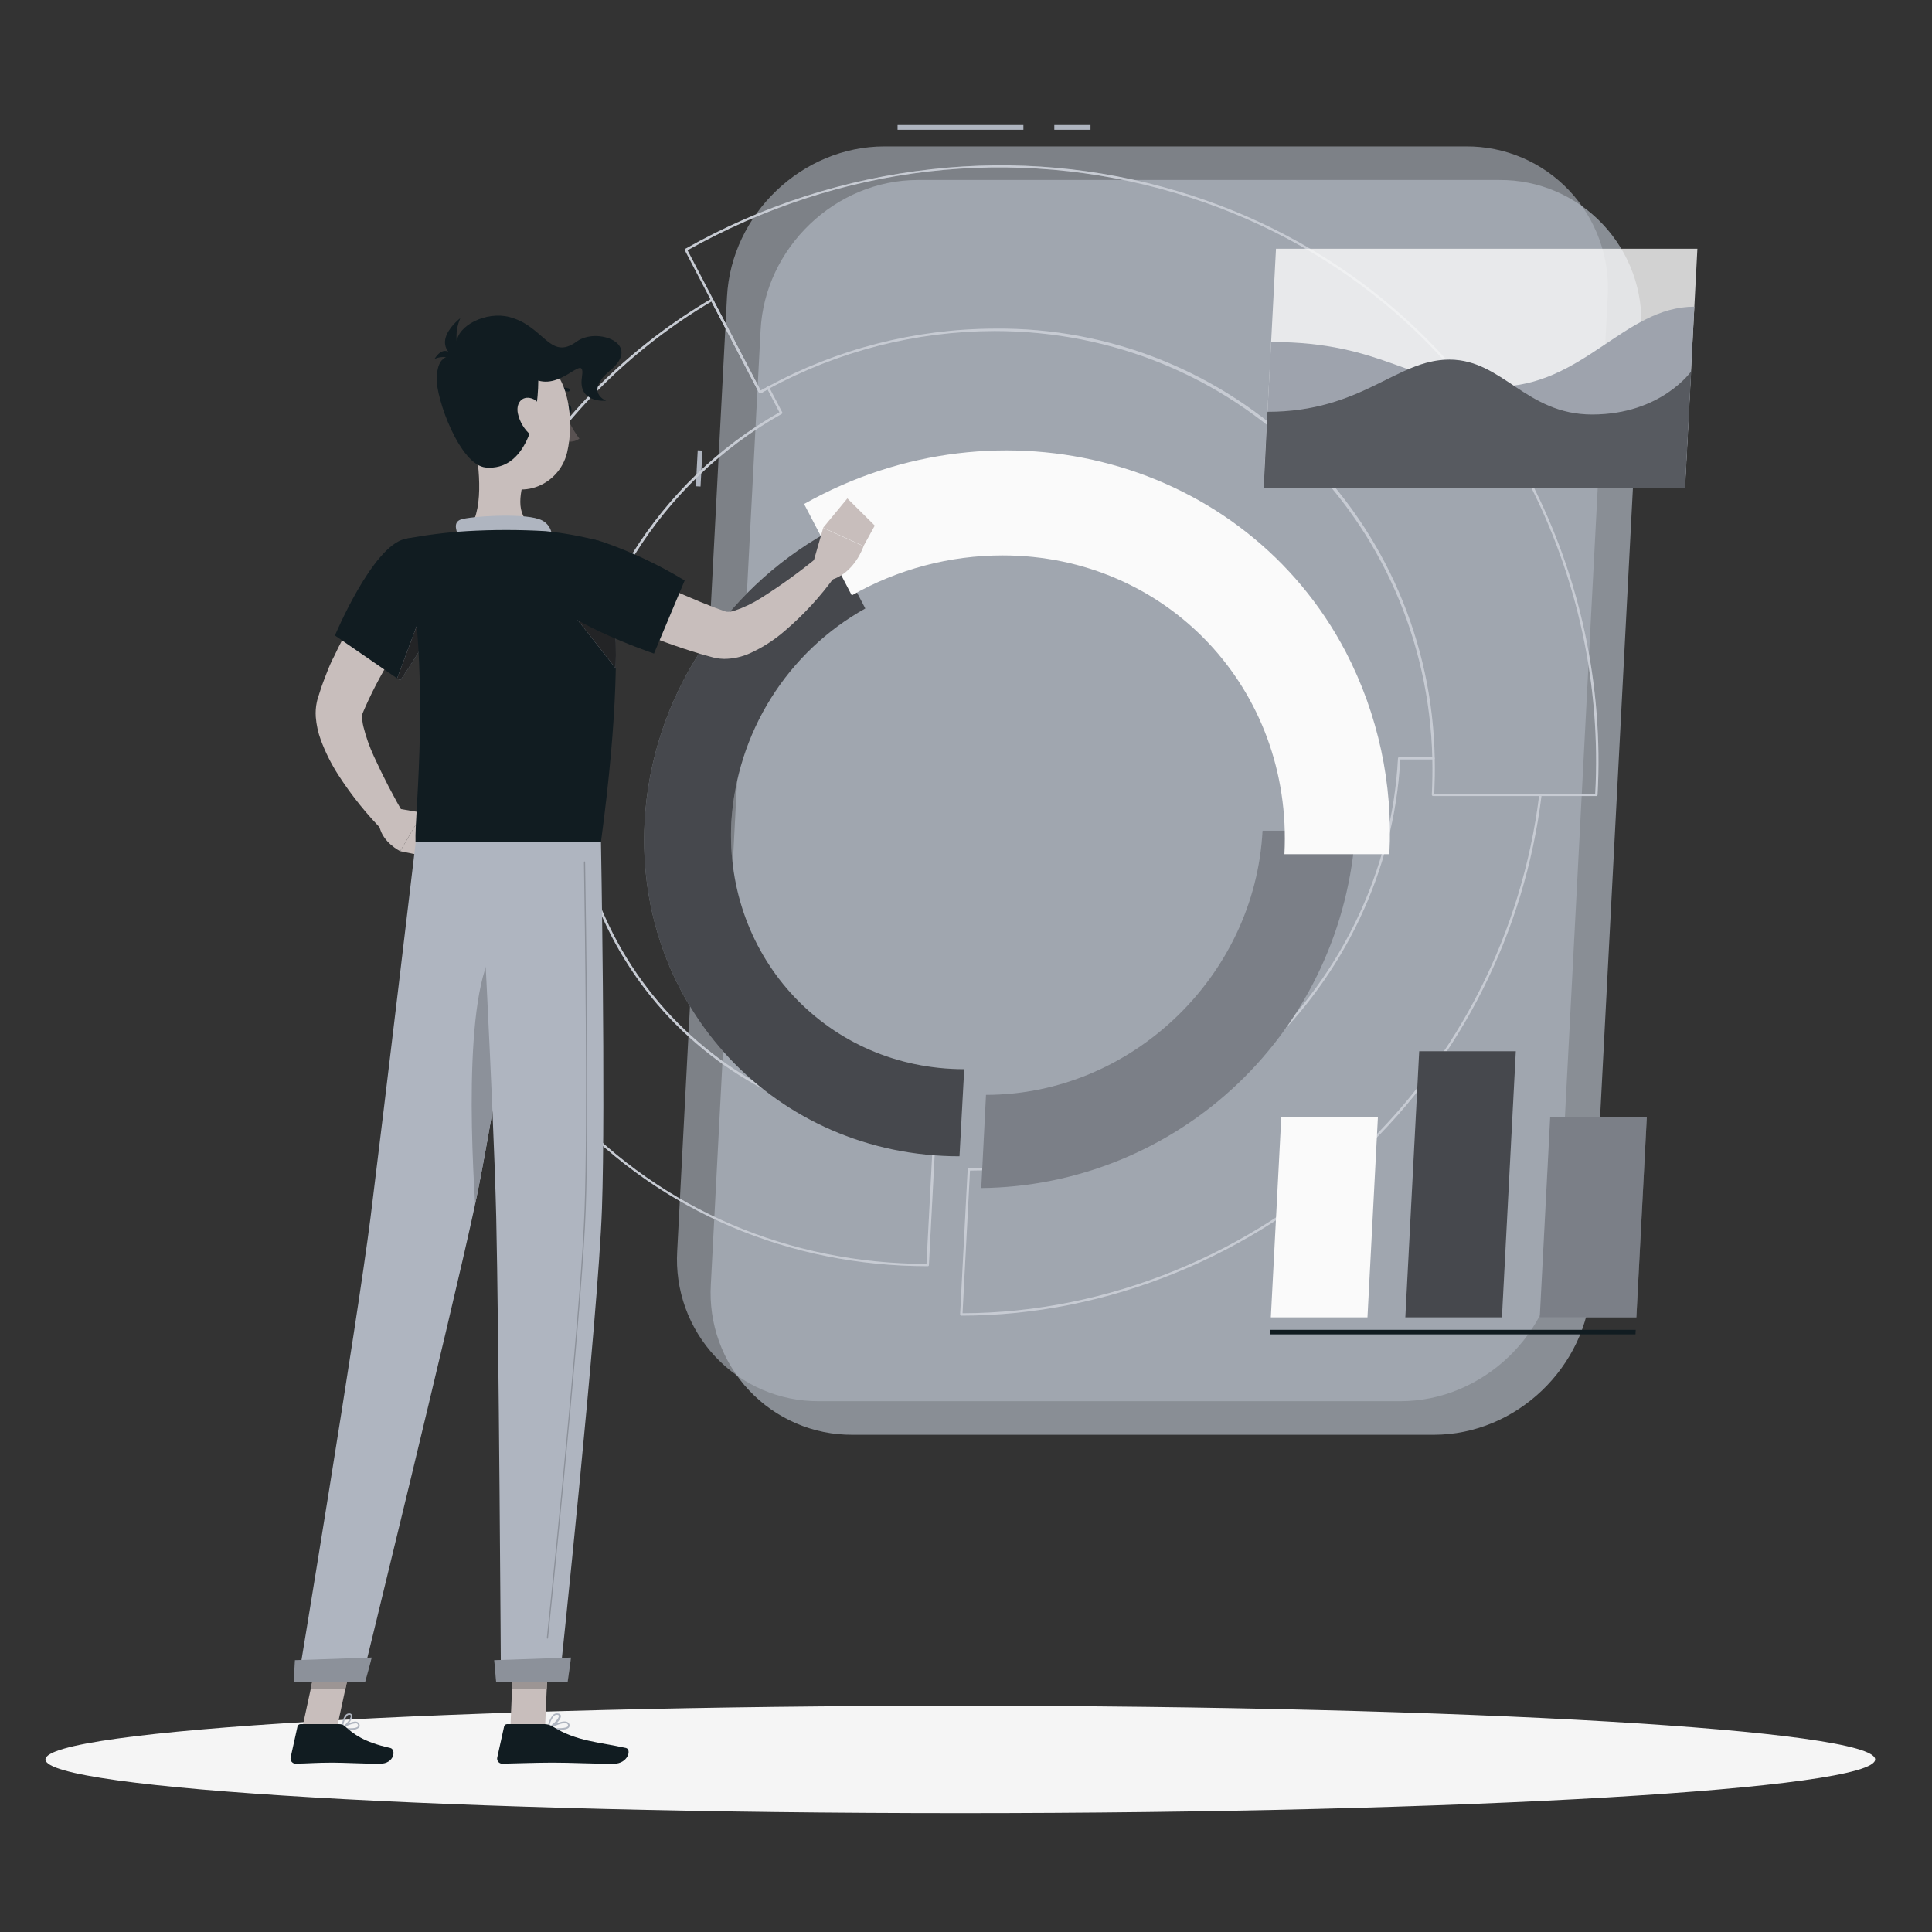 <svg width="170" height="170" viewBox="0 0 170 170" fill="none" xmlns="http://www.w3.org/2000/svg">
<rect x="0" y="0" width="170" height="170" fill="#333333" stroke="none"/>
<path d="M84.5 159.542C128.959 159.542 165 157.427 165 154.818C165 152.209 128.959 150.094 84.5 150.094C40.041 150.094 4 152.209 4 154.818C4 157.427 40.041 159.542 84.5 159.542Z" fill="#F5F5F5"/>
<path opacity="0.7" d="M126.172 126.249H75.005C73.305 126.259 71.622 125.918 70.059 125.247C68.497 124.576 67.088 123.59 65.92 122.349C64.752 121.108 63.85 119.64 63.27 118.034C62.691 116.429 62.445 114.721 62.549 113.016L66.925 29.07C67.287 21.792 73.518 15.837 80.763 15.837H131.931C133.632 15.824 135.317 16.163 136.882 16.832C138.448 17.502 139.859 18.487 141.029 19.729C142.199 20.97 143.103 22.439 143.684 24.046C144.265 25.653 144.511 27.363 144.407 29.07L140.027 113.016C139.649 120.294 133.413 126.249 126.172 126.249Z" fill="#AFB5C0"/>
<path d="M95.955 11H92.77V11.417H95.955V11Z" fill="#AFB5C0"/>
<path d="M90.051 11H78.978V11.417H90.051V11Z" fill="#AFB5C0"/>
<path d="M61.394 39.625L61.228 42.788L61.642 42.81L61.809 39.647L61.394 39.625Z" fill="#AFB5C0"/>
<path opacity="0.6" d="M123.228 123.294H72.044C70.346 123.304 68.663 122.963 67.1 122.293C65.538 121.622 64.129 120.636 62.961 119.396C61.793 118.156 60.892 116.688 60.311 115.083C59.731 113.477 59.486 111.77 59.589 110.065L63.969 26.115C64.347 18.837 70.583 12.882 77.824 12.882H128.987C130.688 12.869 132.373 13.208 133.939 13.877C135.504 14.547 136.915 15.533 138.086 16.774C139.256 18.015 140.159 19.485 140.74 21.092C141.321 22.698 141.567 24.408 141.463 26.115L137.087 110.065C136.705 117.339 130.469 123.294 123.228 123.294Z" fill="#AFB5C0"/>
<path d="M81.631 111.413C69.466 111.413 58.273 106.652 50.11 98.009C41.948 89.367 37.779 77.828 38.419 65.576C38.864 57.445 41.373 49.563 45.705 42.682C49.947 35.937 55.74 30.316 62.595 26.29C62.62 26.28 62.648 26.28 62.674 26.29C62.701 26.298 62.725 26.316 62.74 26.34L66.929 34.374C67.079 34.29 67.228 34.207 67.382 34.127L67.544 34.036C67.57 34.027 67.597 34.027 67.623 34.036C67.636 34.04 67.649 34.047 67.66 34.056C67.671 34.065 67.679 34.077 67.685 34.09L68.831 36.281C68.843 36.305 68.845 36.332 68.838 36.358C68.83 36.383 68.813 36.405 68.789 36.418C58.132 42.407 51.119 53.587 50.496 65.601C50.023 74.606 53.075 83.074 59.087 89.438C62.07 92.589 65.666 95.09 69.651 96.785C73.637 98.48 77.927 99.333 82.254 99.29C82.268 99.29 82.282 99.293 82.295 99.299C82.308 99.304 82.319 99.313 82.329 99.324C82.339 99.333 82.347 99.345 82.352 99.358C82.357 99.371 82.359 99.385 82.358 99.399L81.735 111.334C81.73 111.358 81.717 111.379 81.698 111.393C81.679 111.408 81.655 111.415 81.631 111.413ZM62.603 26.528C48.641 34.749 39.453 49.706 38.622 65.584C37.987 77.782 42.122 89.246 50.247 97.863C58.373 106.481 69.45 111.18 81.523 111.217L82.133 99.495C77.796 99.522 73.5 98.656 69.508 96.951C65.517 95.245 61.915 92.737 58.925 89.58C52.876 83.17 49.791 74.648 50.276 65.588C50.903 53.536 57.916 42.315 68.586 36.281L67.54 34.273L67.465 34.315C67.287 34.411 67.104 34.507 66.929 34.611C66.903 34.622 66.873 34.622 66.846 34.611C66.82 34.603 66.798 34.586 66.784 34.561L62.603 26.528Z" fill="#AFB5C0"/>
<path d="M84.587 115.766C84.558 115.766 84.529 115.754 84.508 115.732C84.499 115.721 84.492 115.709 84.488 115.695C84.484 115.682 84.482 115.667 84.483 115.653L85.148 102.888C85.15 102.861 85.162 102.837 85.181 102.819C85.2 102.801 85.225 102.792 85.251 102.792C105.035 102.792 121.975 86.612 123.012 66.724C123.015 66.697 123.026 66.673 123.046 66.655C123.065 66.637 123.09 66.627 123.116 66.627H126.139C126.152 66.627 126.166 66.629 126.178 66.634C126.191 66.639 126.202 66.646 126.212 66.655C126.222 66.665 126.229 66.676 126.235 66.688C126.24 66.701 126.243 66.714 126.243 66.728C126.268 67.763 126.243 68.814 126.205 69.837H135.543C135.557 69.836 135.571 69.839 135.584 69.845C135.597 69.851 135.608 69.859 135.617 69.87C135.637 69.894 135.647 69.923 135.647 69.954C134.174 81.968 128.579 93.09 119.824 101.402C110.262 110.529 97.421 115.766 84.587 115.766ZM85.351 103L84.695 115.557C97.441 115.528 110.187 110.316 119.679 101.248C128.372 92.999 133.939 81.968 135.426 70.045H126.097C126.082 70.045 126.066 70.041 126.053 70.034C126.039 70.027 126.027 70.016 126.018 70.004C126.008 69.994 126 69.983 125.995 69.969C125.99 69.957 125.988 69.942 125.989 69.928C126.043 68.902 126.056 67.842 126.035 66.828H123.212C122.124 86.75 105.168 102.946 85.351 103Z" fill="#AFB5C0"/>
<path d="M126.139 66.836C126.112 66.835 126.086 66.824 126.067 66.804C126.047 66.785 126.036 66.759 126.035 66.732C125.508 45.645 108.597 29.128 87.518 29.128C80.577 29.145 73.749 30.891 67.644 34.211C67.632 34.218 67.618 34.223 67.605 34.224C67.591 34.226 67.577 34.225 67.564 34.221C67.55 34.217 67.538 34.211 67.528 34.202C67.517 34.193 67.508 34.182 67.502 34.169C67.49 34.145 67.488 34.116 67.495 34.09C67.503 34.064 67.52 34.041 67.544 34.027C73.68 30.691 80.543 28.936 87.518 28.919C97.633 28.802 107.383 32.712 114.638 39.796C121.894 46.88 126.066 56.562 126.243 66.728C126.243 66.741 126.241 66.755 126.236 66.768C126.232 66.781 126.224 66.793 126.215 66.803C126.206 66.813 126.195 66.821 126.182 66.827C126.17 66.832 126.157 66.836 126.143 66.836H126.139Z" fill="#AFB5C0"/>
<path d="M140.467 70.045H135.543C135.515 70.045 135.489 70.034 135.469 70.015C135.45 69.995 135.439 69.969 135.439 69.941C135.439 69.913 135.45 69.887 135.469 69.867C135.489 69.848 135.515 69.837 135.543 69.837H140.367C140.876 60.297 138.83 50.794 134.442 42.319C128.011 30.021 117.038 21.036 103.54 17.014C89.183 12.732 73.9 14.51 60.494 22.021L62.74 26.32C62.752 26.345 62.754 26.373 62.745 26.4C62.737 26.426 62.719 26.448 62.694 26.461C62.682 26.468 62.669 26.472 62.655 26.473C62.641 26.474 62.627 26.473 62.614 26.468C62.601 26.464 62.589 26.457 62.579 26.448C62.568 26.439 62.559 26.428 62.553 26.416L60.266 22.029C60.259 22.018 60.255 22.005 60.254 21.991C60.252 21.978 60.254 21.965 60.258 21.952C60.261 21.939 60.268 21.927 60.276 21.917C60.285 21.906 60.295 21.898 60.307 21.892C66.996 18.106 74.378 15.722 82.009 14.885C89.261 14.073 96.602 14.728 103.598 16.813C117.15 20.853 128.169 29.875 134.625 42.223C139.046 50.76 141.1 60.336 140.571 69.945C140.57 69.972 140.558 69.998 140.539 70.016C140.519 70.035 140.494 70.045 140.467 70.045Z" fill="#AFB5C0"/>
<path d="M66.888 34.611H66.859C66.832 34.603 66.81 34.585 66.797 34.561L62.553 26.432C62.541 26.407 62.538 26.378 62.547 26.352C62.556 26.325 62.574 26.303 62.599 26.29C62.624 26.277 62.653 26.275 62.679 26.284C62.706 26.292 62.728 26.311 62.74 26.336L66.929 34.369C67.079 34.286 67.228 34.202 67.382 34.123L67.544 34.031C67.556 34.025 67.57 34.021 67.583 34.02C67.597 34.019 67.611 34.02 67.624 34.025C67.637 34.029 67.649 34.036 67.66 34.045C67.67 34.054 67.679 34.065 67.685 34.077C67.692 34.089 67.696 34.102 67.697 34.115C67.698 34.129 67.697 34.142 67.693 34.155C67.689 34.168 67.683 34.18 67.674 34.19C67.666 34.2 67.655 34.209 67.644 34.215L67.478 34.307C67.299 34.403 67.116 34.499 66.942 34.603C66.925 34.61 66.906 34.613 66.888 34.611Z" fill="#AFB5C0"/>
<g opacity="0.3">
<path d="M81.631 111.413C69.466 111.413 58.273 106.652 50.11 98.009C41.948 89.367 37.779 77.828 38.419 65.576C38.864 57.445 41.373 49.563 45.705 42.682C49.947 35.937 55.74 30.316 62.595 26.29C62.62 26.28 62.648 26.28 62.674 26.29C62.701 26.298 62.725 26.316 62.74 26.34L66.929 34.374C67.079 34.29 67.228 34.207 67.382 34.127L67.544 34.036C67.57 34.027 67.597 34.027 67.623 34.036C67.636 34.04 67.649 34.047 67.66 34.056C67.671 34.065 67.679 34.077 67.685 34.09L68.831 36.281C68.843 36.305 68.845 36.332 68.838 36.358C68.83 36.383 68.813 36.405 68.789 36.418C58.132 42.407 51.119 53.587 50.496 65.601C50.023 74.606 53.075 83.074 59.087 89.438C62.07 92.589 65.666 95.09 69.651 96.785C73.637 98.48 77.927 99.333 82.254 99.29C82.268 99.29 82.282 99.293 82.295 99.299C82.308 99.304 82.319 99.313 82.329 99.324C82.339 99.333 82.347 99.345 82.352 99.358C82.357 99.371 82.359 99.385 82.358 99.399L81.735 111.334C81.73 111.358 81.717 111.379 81.698 111.393C81.679 111.408 81.655 111.415 81.631 111.413ZM62.603 26.528C48.641 34.749 39.453 49.706 38.622 65.584C37.987 77.782 42.122 89.246 50.247 97.863C58.373 106.481 69.45 111.18 81.523 111.217L82.133 99.495C77.796 99.522 73.5 98.656 69.508 96.951C65.517 95.245 61.915 92.737 58.925 89.58C52.876 83.17 49.791 74.648 50.276 65.588C50.903 53.536 57.916 42.315 68.586 36.281L67.54 34.273L67.465 34.315C67.287 34.411 67.104 34.507 66.929 34.611C66.903 34.622 66.873 34.622 66.846 34.611C66.82 34.603 66.798 34.586 66.784 34.561L62.603 26.528Z" fill="white"/>
<path d="M84.587 115.766C84.558 115.766 84.529 115.754 84.508 115.732C84.499 115.721 84.492 115.709 84.488 115.695C84.484 115.682 84.482 115.667 84.483 115.653L85.148 102.888C85.15 102.861 85.162 102.837 85.181 102.819C85.2 102.801 85.225 102.792 85.251 102.792C105.035 102.792 121.975 86.612 123.012 66.724C123.015 66.697 123.026 66.673 123.046 66.655C123.065 66.637 123.09 66.627 123.116 66.627H126.139C126.152 66.627 126.166 66.629 126.178 66.634C126.191 66.639 126.202 66.646 126.212 66.655C126.222 66.665 126.229 66.676 126.235 66.688C126.24 66.701 126.243 66.714 126.243 66.728C126.268 67.763 126.243 68.814 126.205 69.837H135.543C135.557 69.836 135.571 69.839 135.584 69.845C135.597 69.851 135.608 69.859 135.617 69.87C135.637 69.894 135.647 69.923 135.647 69.954C134.174 81.968 128.579 93.09 119.824 101.402C110.262 110.529 97.421 115.766 84.587 115.766ZM85.351 103L84.695 115.557C97.441 115.528 110.187 110.316 119.679 101.248C128.372 92.999 133.939 81.968 135.426 70.045H126.097C126.082 70.045 126.066 70.041 126.053 70.034C126.039 70.027 126.027 70.016 126.018 70.004C126.008 69.994 126 69.983 125.995 69.969C125.99 69.957 125.988 69.942 125.989 69.928C126.043 68.902 126.056 67.842 126.035 66.828H123.212C122.124 86.75 105.168 102.946 85.351 103Z" fill="white"/>
<path d="M126.139 66.836C126.112 66.835 126.086 66.824 126.067 66.804C126.047 66.785 126.036 66.759 126.035 66.732C125.508 45.645 108.597 29.128 87.518 29.128C80.577 29.145 73.749 30.891 67.644 34.211C67.632 34.218 67.618 34.223 67.605 34.224C67.591 34.226 67.577 34.225 67.564 34.221C67.55 34.217 67.538 34.211 67.528 34.202C67.517 34.193 67.508 34.182 67.502 34.169C67.49 34.145 67.488 34.116 67.495 34.09C67.503 34.064 67.52 34.041 67.544 34.027C73.68 30.691 80.543 28.936 87.518 28.919C97.633 28.802 107.383 32.712 114.638 39.796C121.894 46.88 126.066 56.562 126.243 66.728C126.243 66.741 126.241 66.755 126.236 66.768C126.232 66.781 126.224 66.793 126.215 66.803C126.206 66.813 126.195 66.821 126.182 66.827C126.17 66.832 126.157 66.836 126.143 66.836H126.139Z" fill="white"/>
<path d="M140.467 70.045H135.543C135.515 70.045 135.489 70.034 135.469 70.015C135.45 69.995 135.439 69.969 135.439 69.941C135.439 69.913 135.45 69.887 135.469 69.867C135.489 69.848 135.515 69.837 135.543 69.837H140.367C140.876 60.297 138.83 50.794 134.442 42.319C128.011 30.021 117.038 21.036 103.54 17.014C89.183 12.732 73.9 14.51 60.494 22.021L62.74 26.32C62.752 26.345 62.754 26.373 62.745 26.4C62.737 26.426 62.719 26.448 62.694 26.461C62.682 26.468 62.669 26.472 62.655 26.473C62.641 26.474 62.627 26.473 62.614 26.468C62.601 26.464 62.589 26.457 62.579 26.448C62.568 26.439 62.559 26.428 62.553 26.416L60.266 22.029C60.259 22.018 60.255 22.005 60.254 21.991C60.252 21.978 60.254 21.965 60.258 21.952C60.261 21.939 60.268 21.927 60.276 21.917C60.285 21.906 60.295 21.898 60.307 21.892C66.996 18.106 74.378 15.722 82.009 14.885C89.261 14.073 96.602 14.728 103.598 16.813C117.15 20.853 128.169 29.875 134.625 42.223C139.046 50.76 141.1 60.336 140.571 69.945C140.57 69.972 140.558 69.998 140.539 70.016C140.519 70.035 140.494 70.045 140.467 70.045Z" fill="white"/>
<path d="M66.888 34.611H66.859C66.832 34.603 66.81 34.585 66.797 34.561L62.553 26.432C62.541 26.407 62.538 26.378 62.547 26.352C62.556 26.325 62.574 26.303 62.599 26.29C62.624 26.277 62.653 26.275 62.679 26.284C62.706 26.292 62.728 26.311 62.74 26.336L66.929 34.369C67.079 34.286 67.228 34.202 67.382 34.123L67.544 34.031C67.556 34.025 67.57 34.021 67.583 34.02C67.597 34.019 67.611 34.02 67.624 34.025C67.637 34.029 67.649 34.036 67.66 34.045C67.67 34.054 67.679 34.065 67.685 34.077C67.692 34.089 67.696 34.102 67.697 34.115C67.698 34.129 67.697 34.142 67.693 34.155C67.689 34.168 67.683 34.18 67.674 34.19C67.666 34.2 67.655 34.209 67.644 34.215L67.478 34.307C67.299 34.403 67.116 34.499 66.942 34.603C66.925 34.61 66.906 34.613 66.888 34.611Z" fill="white"/>
</g>
<path d="M84.845 94.078L84.429 101.744C68.283 101.744 55.873 88.582 56.72 72.357C57.289 61.482 63.666 51.98 72.671 46.901L76.142 53.541C72.761 55.426 69.907 58.138 67.846 61.427C65.785 64.715 64.583 68.473 64.351 72.353C63.741 84.351 72.912 94.078 84.845 94.078Z" fill="#AFB5C0"/>
<path opacity="0.6" d="M84.845 94.078L84.429 101.744C68.283 101.744 55.873 88.582 56.72 72.357C57.289 61.482 63.666 51.98 72.671 46.901L76.142 53.541C72.761 55.426 69.907 58.138 67.846 61.427C65.785 64.715 64.583 68.473 64.351 72.353C63.741 84.351 72.912 94.078 84.845 94.078Z" fill="black"/>
<path d="M119.267 73.096C118.745 81.547 115.06 89.487 108.952 95.32C102.845 101.153 94.768 104.447 86.343 104.54L86.759 96.336C99.525 96.336 110.424 85.928 111.093 73.096H119.267Z" fill="#AFB5C0"/>
<path opacity="0.3" d="M119.267 73.096C118.745 81.547 115.06 89.487 108.952 95.32C102.845 101.153 94.768 104.447 86.343 104.54L86.759 96.336C99.525 96.336 110.424 85.928 111.093 73.096H119.267Z" fill="black"/>
<path d="M122.253 75.162H113.019C113.775 60.627 102.673 48.871 88.228 48.871C83.574 48.869 78.999 50.081 74.951 52.389L70.753 44.347C88.079 34.591 109.59 40.475 118.425 57.376C121.266 62.852 122.588 68.995 122.253 75.162Z" fill="#FAFAFA"/>
<path d="M121.244 98.314H112.741L111.823 115.916H120.326L121.244 98.314Z" fill="#FAFAFA"/>
<path d="M133.38 92.497H124.877L123.656 115.916H132.159L133.38 92.497Z" fill="#AFB5C0"/>
<path opacity="0.6" d="M133.38 92.497H124.877L123.656 115.916H132.159L133.38 92.497Z" fill="black"/>
<path d="M144.905 98.314H136.402L135.485 115.916H143.988L144.905 98.314Z" fill="#AFB5C0"/>
<path opacity="0.3" d="M144.905 98.314H136.402L135.485 115.916H143.988L144.905 98.314Z" fill="black"/>
<path d="M143.909 117.414H111.744L111.765 117.014H143.929L143.909 117.414Z" fill="#111C21"/>
<path opacity="0.8" d="M148.256 42.941H111.18L112.276 21.888H149.356L148.256 42.941Z" fill="#FAFAFA"/>
<path d="M111.848 30.092L111.18 42.941H148.256L149.086 26.987C142.933 26.987 139.284 34.027 131.673 34.027C124.063 34.027 121.975 30.092 111.848 30.092Z" fill="#AFB5C0"/>
<path opacity="0.1" d="M111.848 30.092L111.18 42.941H148.256L149.086 26.987C142.933 26.987 139.284 34.027 131.673 34.027C124.063 34.027 121.975 30.092 111.848 30.092Z" fill="black"/>
<path d="M111.529 36.235C119.861 36.235 122.855 31.644 127.534 31.644C132.213 31.644 134.26 36.473 140.089 36.473C146.167 36.473 148.808 32.675 148.808 32.675L148.272 42.949H111.196L111.529 36.235Z" fill="#AFB5C0"/>
<path opacity="0.5" d="M111.529 36.235C119.861 36.235 122.855 31.644 127.534 31.644C132.213 31.644 134.26 36.473 140.089 36.473C146.167 36.473 148.808 32.675 148.808 32.675L148.272 42.949H111.196L111.529 36.235Z" fill="black"/>
<path d="M38.203 52.393C37.655 53.132 37.044 53.954 36.492 54.759C35.94 55.565 35.384 56.387 34.861 57.213C33.814 58.821 32.898 60.511 32.12 62.267L31.983 62.584L31.917 62.742C31.887 62.808 31.872 62.879 31.871 62.951C31.861 63.291 31.898 63.631 31.983 63.961C32.205 64.84 32.507 65.696 32.884 66.519C33.707 68.322 34.619 70.082 35.616 71.794L33.819 73.221C32.302 71.699 30.949 70.021 29.783 68.213C29.155 67.241 28.635 66.202 28.23 65.117C27.99 64.466 27.841 63.785 27.786 63.093C27.755 62.651 27.786 62.207 27.877 61.774C27.902 61.653 27.939 61.524 27.977 61.403L28.043 61.198L28.176 60.781C28.346 60.234 28.554 59.721 28.753 59.199C28.953 58.678 29.169 58.177 29.43 57.689C29.887 56.691 30.414 55.744 30.95 54.809C31.485 53.874 32.066 52.973 32.673 52.093C32.976 51.65 33.287 51.216 33.603 50.782C33.918 50.348 34.234 49.948 34.607 49.48L38.203 52.393Z" fill="#C8BEBC"/>
<path d="M34.965 71.139L37.194 71.522L35.214 74.894C35.214 74.894 33.661 74.143 33.378 72.687L34.965 71.139Z" fill="#C8BEBC"/>
<path d="M39.602 72.728L37.837 75.441L35.214 74.894L37.194 71.522L39.602 72.728Z" fill="#C8BEBC"/>
<path d="M49.699 36.034C49.699 36.281 49.828 36.481 49.99 36.481C50.152 36.481 50.281 36.281 50.281 36.034C50.281 35.788 50.152 35.588 49.99 35.588C49.828 35.588 49.699 35.784 49.699 36.034Z" fill="#111C21"/>
<path d="M49.807 36.481C50.101 37.237 50.496 37.949 50.982 38.597C50.814 38.718 50.622 38.8 50.419 38.838C50.216 38.876 50.007 38.869 49.807 38.818V36.481Z" fill="#595252"/>
<path d="M48.827 34.666C48.804 34.666 48.781 34.661 48.761 34.65C48.741 34.639 48.724 34.623 48.711 34.603C48.7 34.588 48.691 34.571 48.686 34.552C48.682 34.534 48.681 34.514 48.684 34.496C48.687 34.477 48.694 34.459 48.705 34.443C48.715 34.427 48.728 34.413 48.744 34.403C48.927 34.262 49.14 34.169 49.367 34.129C49.593 34.09 49.825 34.106 50.044 34.177C50.079 34.192 50.107 34.22 50.121 34.255C50.136 34.29 50.137 34.33 50.123 34.365C50.117 34.383 50.107 34.4 50.095 34.414C50.082 34.428 50.067 34.439 50.05 34.447C50.032 34.455 50.014 34.459 49.995 34.459C49.976 34.459 49.958 34.456 49.94 34.449C49.766 34.395 49.582 34.384 49.403 34.417C49.224 34.45 49.055 34.525 48.91 34.636C48.887 34.656 48.858 34.666 48.827 34.666Z" fill="#111C21"/>
<path d="M41.757 38.885C42.197 41.13 42.633 45.236 41.072 46.734C41.072 46.734 41.682 49.009 45.83 49.009C50.397 49.009 48.005 46.734 48.005 46.734C45.514 46.138 45.581 44.281 46.017 42.54L41.757 38.885Z" fill="#C8BEBC"/>
<path d="M40.49 47.515C40.163 46.797 39.806 45.971 40.549 45.712C41.379 45.428 45.851 45.14 47.395 45.67C47.599 45.727 47.789 45.824 47.956 45.955C48.122 46.086 48.261 46.249 48.364 46.435C48.467 46.62 48.532 46.825 48.556 47.036C48.58 47.247 48.562 47.461 48.504 47.665L40.49 47.515Z" fill="#AFB5C0"/>
<path d="M30.871 152.214C30.603 152.212 30.335 152.183 30.074 152.126C30.06 152.124 30.048 152.117 30.038 152.107C30.028 152.098 30.022 152.085 30.02 152.072C30.017 152.058 30.018 152.043 30.023 152.03C30.028 152.017 30.037 152.005 30.049 151.997C30.086 151.972 30.929 151.396 31.373 151.496C31.421 151.506 31.466 151.526 31.504 151.556C31.543 151.586 31.575 151.624 31.597 151.667C31.633 151.718 31.652 151.778 31.652 151.84C31.652 151.902 31.633 151.963 31.597 152.013C31.495 152.093 31.379 152.152 31.254 152.187C31.129 152.221 30.999 152.23 30.871 152.214ZM30.277 152.022C30.734 152.097 31.357 152.097 31.485 151.922C31.485 151.922 31.539 151.855 31.485 151.738C31.472 151.712 31.453 151.69 31.43 151.673C31.407 151.656 31.38 151.644 31.352 151.638C30.963 151.658 30.589 151.795 30.277 152.03V152.022Z" fill="#AFB5C0"/>
<path d="M30.111 152.139C30.099 152.143 30.086 152.143 30.074 152.139C30.062 152.132 30.053 152.122 30.047 152.11C30.041 152.098 30.039 152.085 30.04 152.072C30.04 152.034 30.115 151.15 30.456 150.857C30.498 150.822 30.547 150.796 30.6 150.78C30.653 150.765 30.708 150.76 30.763 150.766C30.818 150.766 30.871 150.785 30.913 150.82C30.956 150.855 30.985 150.903 30.995 150.958C31.058 151.3 30.447 151.967 30.132 152.143L30.111 152.139ZM30.725 150.887C30.665 150.888 30.606 150.91 30.559 150.949C30.347 151.226 30.221 151.56 30.198 151.909C30.514 151.671 30.904 151.166 30.867 150.962C30.867 150.962 30.867 150.899 30.759 150.887H30.725Z" fill="#AFB5C0"/>
<path d="M49.184 152.214C48.871 152.214 48.558 152.185 48.25 152.126C48.236 152.124 48.222 152.118 48.211 152.107C48.201 152.096 48.194 152.082 48.192 152.068C48.19 152.053 48.192 152.038 48.198 152.025C48.204 152.012 48.213 152 48.225 151.992C48.271 151.967 49.338 151.358 49.845 151.496C49.892 151.507 49.938 151.527 49.977 151.557C50.016 151.586 50.049 151.624 50.073 151.667C50.106 151.713 50.124 151.769 50.124 151.826C50.124 151.882 50.106 151.938 50.073 151.984C49.953 152.168 49.575 152.214 49.184 152.214ZM48.483 152.022C49.056 152.101 49.824 152.088 49.965 151.897C49.965 151.871 49.998 151.83 49.965 151.738C49.95 151.712 49.929 151.69 49.905 151.673C49.881 151.655 49.853 151.644 49.824 151.638C49.475 151.554 48.794 151.863 48.483 152.03V152.022Z" fill="#AFB5C0"/>
<path d="M48.263 152.139C48.249 152.143 48.235 152.143 48.221 152.139C48.211 152.131 48.203 152.121 48.197 152.109C48.192 152.097 48.191 152.085 48.192 152.072C48.219 151.637 48.385 151.223 48.666 150.891C48.721 150.84 48.787 150.803 48.859 150.781C48.931 150.76 49.007 150.754 49.081 150.766C49.28 150.786 49.338 150.887 49.35 150.97C49.404 151.316 48.678 151.98 48.308 152.143L48.263 152.139ZM49.006 150.887C48.914 150.886 48.825 150.92 48.757 150.983C48.523 151.245 48.377 151.575 48.342 151.926C48.715 151.7 49.214 151.179 49.172 150.97C49.172 150.97 49.172 150.903 49.031 150.887H49.006Z" fill="#AFB5C0"/>
<path d="M44.908 152.063H47.96L48.263 144.965H45.211L44.908 152.063Z" fill="#C8BEBC"/>
<path d="M26.594 152.063H29.646L31.178 144.965H28.131L26.594 152.063Z" fill="#C8BEBC"/>
<path d="M29.862 151.709H26.436C26.375 151.709 26.316 151.731 26.269 151.769C26.221 151.808 26.188 151.862 26.175 151.922L25.573 154.647C25.559 154.713 25.561 154.782 25.577 154.847C25.593 154.913 25.624 154.974 25.667 155.027C25.71 155.079 25.764 155.12 25.826 155.149C25.887 155.177 25.954 155.191 26.021 155.189C27.217 155.168 27.798 155.097 29.305 155.097C30.231 155.097 32.141 155.197 33.424 155.197C34.707 155.197 34.869 153.946 34.346 153.808C31.996 153.29 31.111 152.577 30.356 151.901C30.221 151.776 30.045 151.708 29.862 151.709Z" fill="#111C21"/>
<path d="M47.939 151.709H44.617C44.556 151.709 44.497 151.73 44.45 151.769C44.402 151.808 44.369 151.862 44.356 151.922L43.754 154.647C43.739 154.712 43.74 154.781 43.756 154.846C43.771 154.911 43.801 154.973 43.843 155.025C43.886 155.077 43.939 155.119 44 155.147C44.061 155.176 44.127 155.19 44.194 155.189C45.394 155.168 47.129 155.097 48.641 155.097C50.405 155.097 51.933 155.197 54.001 155.197C55.246 155.197 55.603 153.946 55.08 153.808C52.693 153.282 50.746 153.228 48.682 151.951C48.462 151.801 48.205 151.717 47.939 151.709Z" fill="#111C21"/>
<path d="M51.97 48.483C53.756 49.367 55.611 50.273 57.443 51.12C59.273 51.967 61.125 52.789 62.965 53.495L63.65 53.741L63.824 53.803H63.865C63.865 53.803 63.865 53.803 63.886 53.824C64.135 53.85 64.386 53.82 64.621 53.737C65.447 53.46 66.236 53.083 66.971 52.614C68.649 51.555 70.261 50.394 71.8 49.138L73.481 50.699C72.2 52.48 70.71 54.1 69.043 55.523C68.128 56.317 67.105 56.974 66.004 57.476C65.282 57.804 64.5 57.975 63.708 57.977C63.457 57.972 63.207 57.945 62.96 57.897L62.761 57.851L62.624 57.814L62.425 57.76L61.628 57.538C59.572 56.92 57.554 56.184 55.583 55.335C53.623 54.5 51.738 53.607 49.832 52.593L51.97 48.483Z" fill="#C8BEBC"/>
<path d="M35.612 47.427C32.752 48.086 29.472 55.919 29.472 55.919L35.214 59.875C36.643 57.817 37.912 55.65 39.008 53.395C40.702 49.81 38.535 46.755 35.612 47.427Z" fill="#111C21"/>
<path d="M37.659 52.422L34.944 59.688L35.214 59.875C35.214 59.875 36.389 58.206 37.659 55.982V52.422Z" fill="#AFB5C0"/>
<path opacity="0.8" d="M37.659 52.422L34.944 59.688L35.214 59.875C35.214 59.875 36.389 58.206 37.659 55.982V52.422Z" fill="black"/>
<path d="M52.697 47.586C52.697 47.586 55.944 51.27 52.88 74.085H36.563C36.451 71.581 38.024 59.287 35.612 47.427C37.415 47.078 39.239 46.847 41.072 46.734C43.381 46.601 45.696 46.601 48.005 46.734C49.589 46.895 51.158 47.179 52.697 47.586Z" fill="#111C21"/>
<path d="M54.125 54.605L50.202 53.77C50.26 53.841 52.693 56.908 54.183 58.815C54.212 57.188 54.192 55.815 54.125 54.605Z" fill="#AFB5C0"/>
<path opacity="0.8" d="M54.125 54.605L50.202 53.77C50.26 53.841 52.693 56.908 54.183 58.815C54.212 57.188 54.192 55.815 54.125 54.605Z" fill="black"/>
<path d="M47.582 51.667C48.479 54.455 57.546 57.509 57.546 57.509L60.245 51.078C57.97 49.692 55.553 48.553 53.037 47.682C49.359 46.505 46.594 48.608 47.582 51.667Z" fill="#111C21"/>
<path d="M71.542 49.555L72.435 46.446L75.985 48.061C75.985 48.061 75.2 50.473 73.053 51.049L71.542 49.555Z" fill="#C8BEBC"/>
<path d="M74.561 43.855L76.973 46.246L75.985 48.045L72.435 46.43L74.561 43.855Z" fill="#C8BEBC"/>
<path d="M48.263 144.969L48.105 148.625H45.053L45.211 144.969H48.263Z" fill="#9C9594"/>
<path d="M28.126 144.969H31.178L30.389 148.625H27.337L28.126 144.969Z" fill="#9C9594"/>
<path d="M41.495 35.509C41.678 38.547 41.632 40.333 43.156 41.894C45.452 44.239 49.18 42.845 49.903 39.807C50.55 37.078 50.139 32.571 47.179 31.361C46.528 31.092 45.819 30.995 45.12 31.079C44.421 31.163 43.755 31.425 43.186 31.841C42.616 32.256 42.162 32.812 41.866 33.454C41.57 34.096 41.443 34.803 41.495 35.509Z" fill="#C8BEBC"/>
<path d="M47.366 33.489C49.645 34.165 51.555 30.914 51.202 33.213C50.849 35.513 53.336 35.262 53.336 35.262C53.336 35.262 51.385 34.52 53.706 32.583C56.542 30.217 52.514 28.765 50.75 30.05C48.375 31.786 47.91 28.723 44.85 27.901C42.774 27.35 40.221 28.661 40.175 30.167C40.117 32.007 38.543 30.526 38.427 33.264C38.348 35.05 40.466 40.938 42.749 41.138C46.187 41.443 47.341 37.061 47.366 33.489Z" fill="#111C21"/>
<path d="M45.572 36.393C45.735 37.135 46.138 37.801 46.718 38.288C47.486 38.914 48.101 38.355 48.084 37.453C48.063 36.639 47.644 35.333 46.781 35.058C45.917 34.782 45.377 35.504 45.572 36.393Z" fill="#C8BEBC"/>
<path d="M40.839 31.878C40.467 31.31 40.241 30.658 40.182 29.98C40.124 29.303 40.234 28.621 40.503 27.997C40.503 27.997 37.256 30.455 40.839 31.878Z" fill="#111C21"/>
<path d="M38.24 31.578C38.562 31.441 38.913 31.388 39.261 31.423C39.608 31.459 39.941 31.582 40.229 31.782C40.229 31.782 39.307 29.892 38.24 31.578Z" fill="#111C21"/>
<path d="M47.092 74.085C47.092 74.085 43.629 97.513 41.736 106.31C39.66 115.908 31.817 147.94 31.817 147.94H26.221C26.221 147.94 31.394 116.676 32.602 107.144C33.889 96.816 36.584 74.068 36.584 74.068L47.092 74.085Z" fill="#AFB5C0"/>
<path d="M32.702 145.85C32.727 145.85 32.125 148.007 32.125 148.007H25.839L25.955 146.083L32.702 145.85Z" fill="#AFB5C0"/>
<path opacity="0.2" d="M32.702 145.85C32.727 145.85 32.125 148.007 32.125 148.007H25.839L25.955 146.083L32.702 145.85Z" fill="black"/>
<path d="M44.904 82.431C40.902 83.22 41.325 98.222 41.807 105.938C42.982 100.467 44.642 89.989 45.805 82.523C45.524 82.39 45.206 82.358 44.904 82.431Z" fill="#AFB5C0"/>
<path opacity="0.2" d="M44.904 82.431C40.902 83.22 41.325 98.222 41.807 105.938C42.982 100.467 44.642 89.989 45.805 82.523C45.524 82.39 45.206 82.358 44.904 82.431Z" fill="black"/>
<path d="M52.88 74.085C52.88 74.085 53.295 97.004 52.967 106.355C52.622 116.079 49.23 147.92 49.23 147.92H44.078C44.078 147.92 43.887 116.646 43.663 107.098C43.413 96.686 42.164 74.085 42.164 74.085H52.88Z" fill="#AFB5C0"/>
<path d="M48.167 144.189C48.153 144.187 48.141 144.18 48.132 144.169C48.122 144.158 48.117 144.145 48.117 144.13C49.031 135.317 51.177 113.996 51.439 106.351C51.717 98.518 51.464 81.025 51.381 75.846C51.381 75.839 51.382 75.833 51.385 75.827C51.387 75.821 51.391 75.815 51.395 75.81C51.4 75.806 51.406 75.802 51.412 75.8C51.418 75.797 51.424 75.796 51.431 75.796C51.444 75.796 51.457 75.801 51.467 75.81C51.477 75.819 51.484 75.832 51.485 75.846C51.568 81.02 51.821 98.518 51.543 106.355C51.273 114.005 49.126 135.329 48.221 144.143C48.221 144.149 48.219 144.156 48.216 144.162C48.213 144.168 48.209 144.173 48.204 144.177C48.199 144.181 48.193 144.185 48.187 144.187C48.18 144.189 48.174 144.189 48.167 144.189Z" fill="#AFB5C0"/>
<path opacity="0.2" d="M48.167 144.189C48.153 144.187 48.141 144.18 48.132 144.169C48.122 144.158 48.117 144.145 48.117 144.13C49.031 135.317 51.177 113.996 51.439 106.351C51.717 98.518 51.464 81.025 51.381 75.846C51.381 75.839 51.382 75.833 51.385 75.827C51.387 75.821 51.391 75.815 51.395 75.81C51.4 75.806 51.406 75.802 51.412 75.8C51.418 75.797 51.424 75.796 51.431 75.796C51.444 75.796 51.457 75.801 51.467 75.81C51.477 75.819 51.484 75.832 51.485 75.846C51.568 81.02 51.821 98.518 51.543 106.355C51.273 114.005 49.126 135.329 48.221 144.143C48.221 144.149 48.219 144.156 48.216 144.162C48.213 144.168 48.209 144.173 48.204 144.177C48.199 144.181 48.193 144.185 48.187 144.187C48.18 144.189 48.174 144.189 48.167 144.189Z" fill="black"/>
<path d="M50.235 145.85C50.26 145.85 49.944 148.007 49.944 148.007H43.658L43.488 146.083L50.235 145.85Z" fill="#AFB5C0"/>
<path opacity="0.2" d="M50.235 145.85C50.26 145.85 49.944 148.007 49.944 148.007H43.658L43.488 146.083L50.235 145.85Z" fill="black"/>
</svg>
